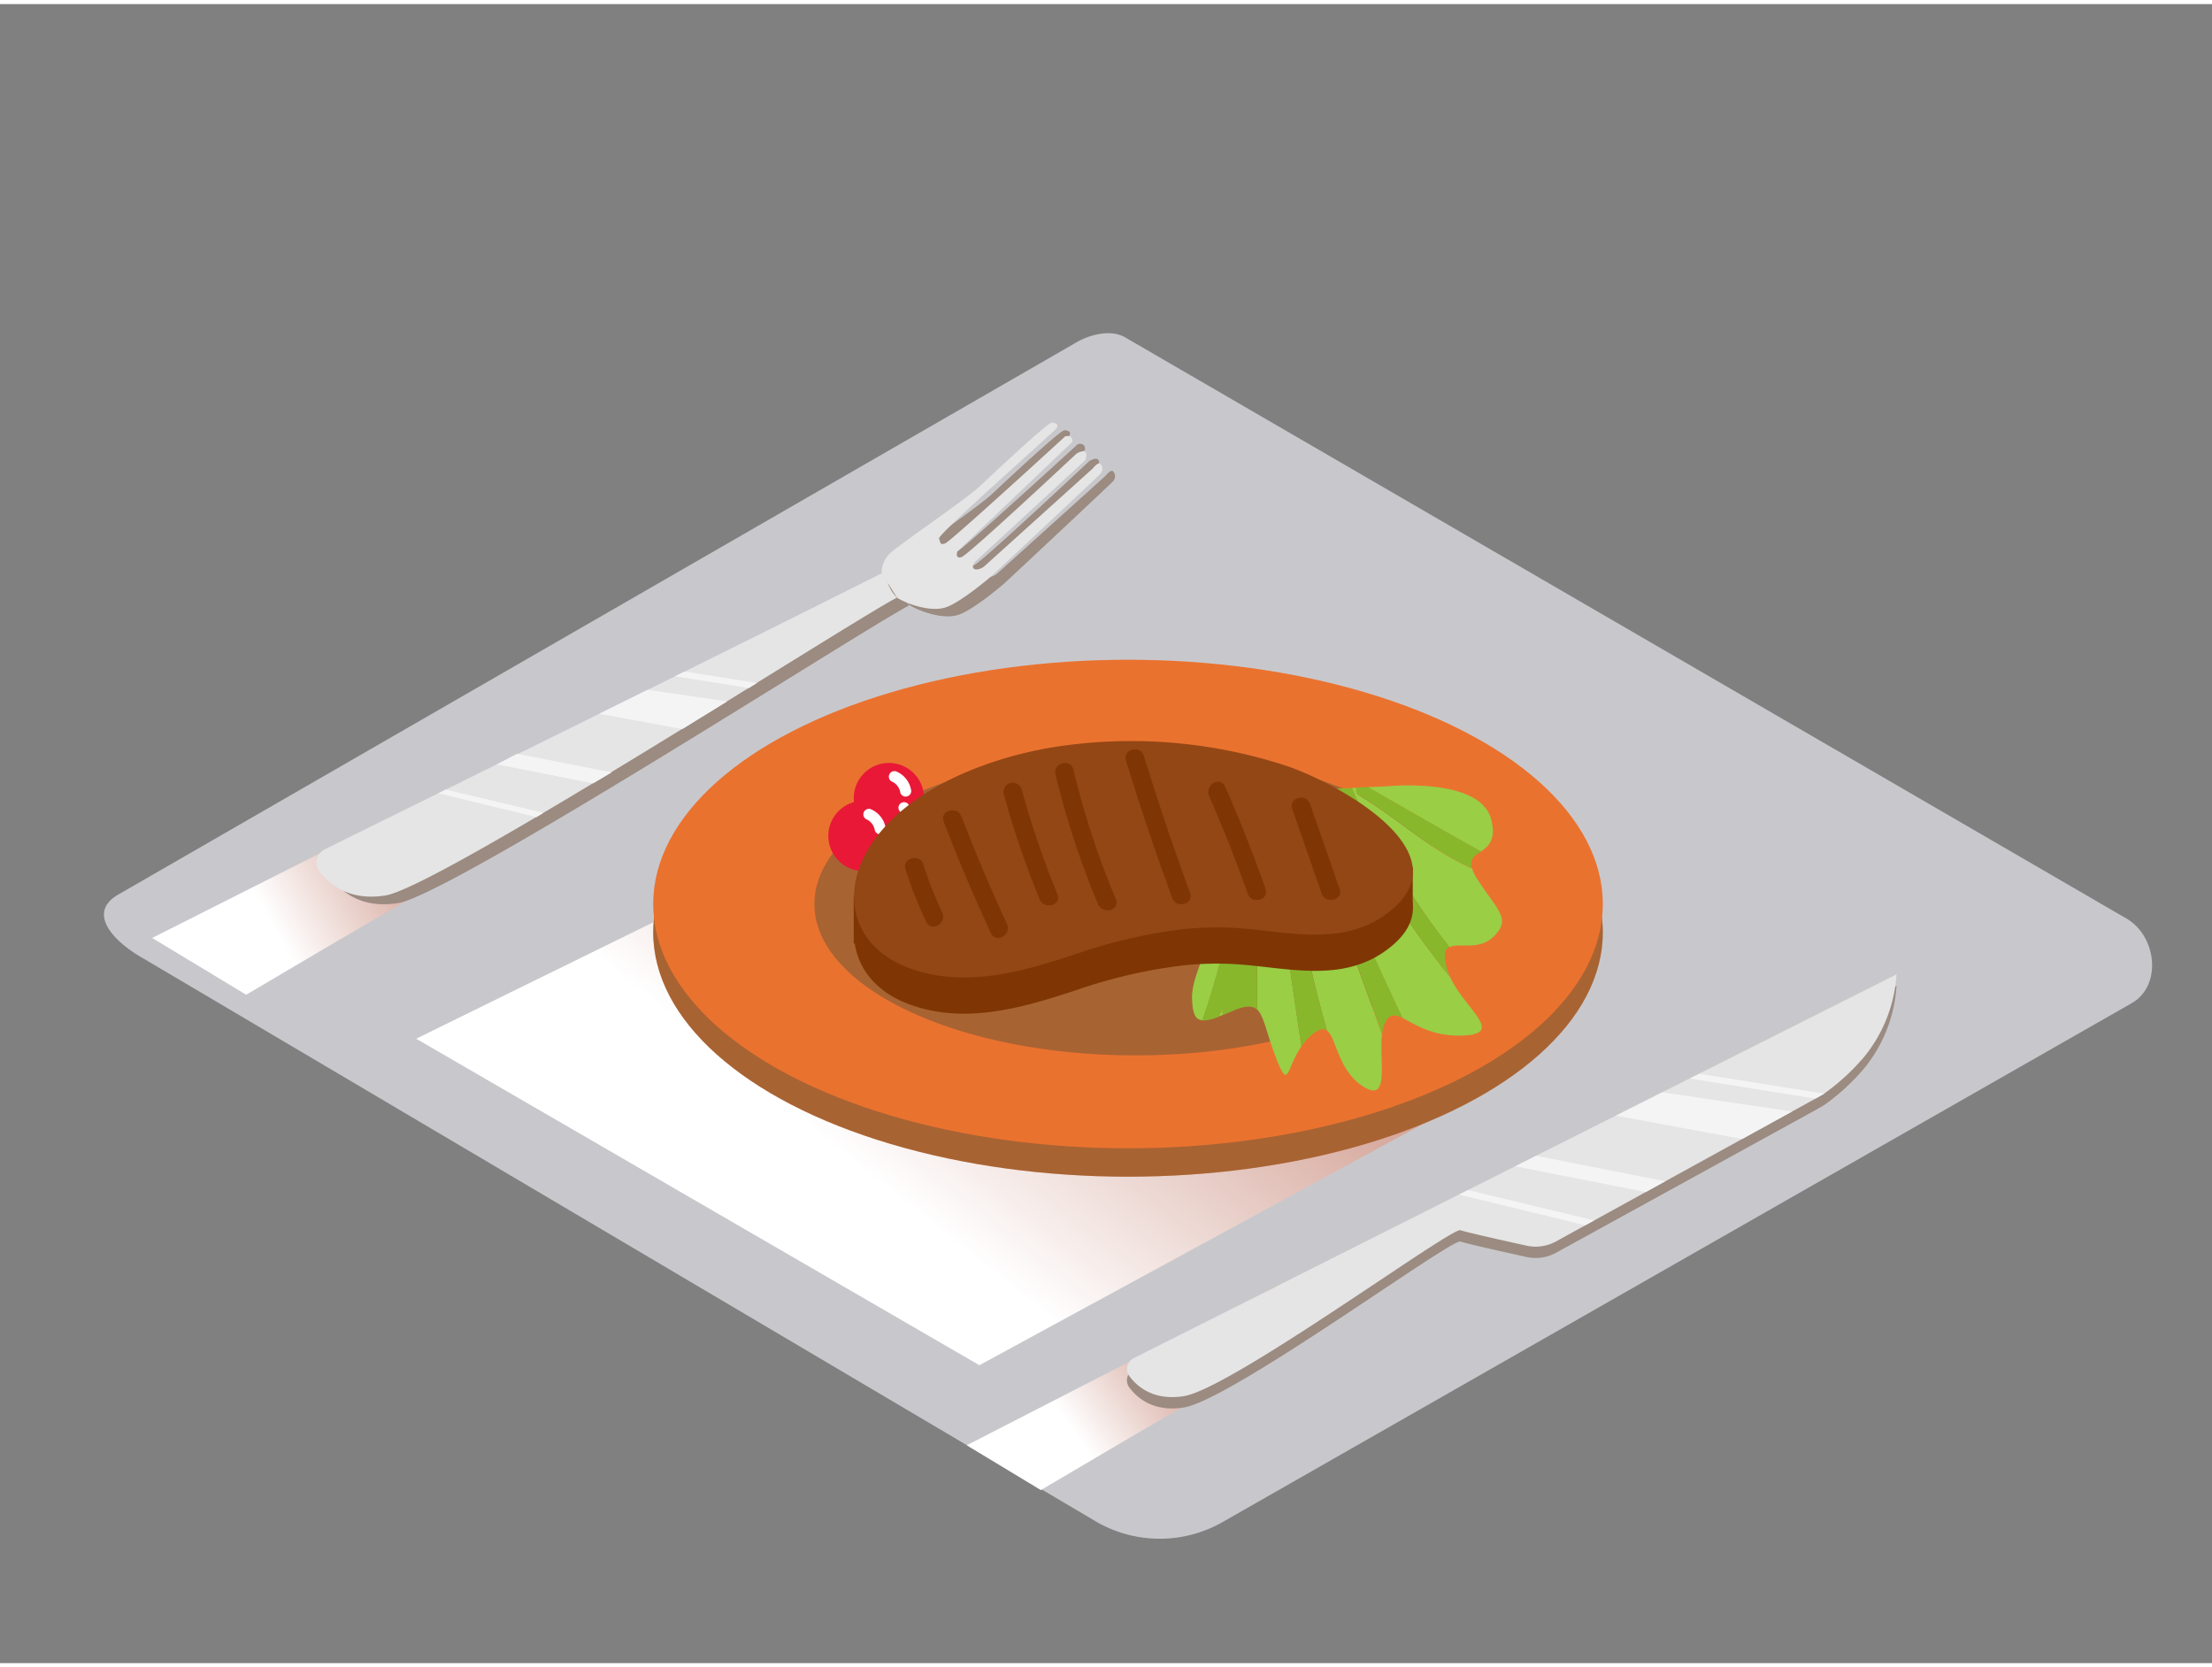 <svg xmlns="http://www.w3.org/2000/svg" xmlns:xlink="http://www.w3.org/1999/xlink" viewBox="0 0 400 300" width="406" height="306" class="illustration styles_illustrationTablet__1DWOa"><rect x="0" y="0" width="400" height="300" fill="#808080" stroke="none"/><defs><linearGradient id="linear-gradient" x1="214.75" y1="244.34" x2="194.48" y2="258.53" gradientUnits="userSpaceOnUse"><stop offset="0" stop-color="#d4a397"></stop><stop offset="1" stop-color="#fff"></stop></linearGradient><linearGradient id="linear-gradient-2" x1="74.11" y1="152.85" x2="49.33" y2="166.59" xlink:href="#linear-gradient"></linearGradient><linearGradient id="linear-gradient-3" x1="199.54" y1="156.73" x2="156.19" y2="210.92" xlink:href="#linear-gradient"></linearGradient></defs><title>PP</title><g style="isolation: isolate;"><g id="Layer_2" data-name="Layer 2"><path d="M198.49,274.57,26,172.62c-5.49-3.08-10.2-8.15-4.85-11.46L194.27,61.39c2.6-1.61,6.54-2.66,9.18-1.13L384.52,165.35c5.49,3.19,6.48,12.1,1,15.29L221.23,274.41A22.94,22.94,0,0,1,198.49,274.57Z" fill="#c8c8cc"></path><path d="M232.39,243.61l-1.12-12-56.45,29,13.4,8.1C205.13,258.78,215,252.68,232.39,243.61Z" fill="url(#linear-gradient)" style="mix-blend-mode: multiply;"></path><path d="M104.52,144.93l-21-4.32-56,28.26,17,10.27C61.37,169.15,87.09,154,104.52,144.93Z" fill="url(#linear-gradient-2)" style="mix-blend-mode: multiply;"></path><polyline points="121.2 164.53 75.26 187.09 177.1 246.13 267.19 197.14" fill="url(#linear-gradient-3)" style="mix-blend-mode: multiply;"></polyline><path d="M161.7,104.32C131.24,119.64,69.17,150.13,61,154.23a2.64,2.64,0,0,0-1,3.92c1.81,2.43,5.45,5.47,12,4.41,9.69-1.56,84.58-49.81,92.46-53.85C162.86,107,163.16,106.23,161.7,104.32Z" fill="#9b8b81"></path><path d="M161.7,104.32a4.82,4.82,0,0,1,1.55-3.66C165,99,176.69,91.12,179.38,88.6s12.31-11.53,13.09-11.53,1.3.35.87,1-21.5,19.16-21.24,19.94.17,1.21,1.13.87S194.9,79.58,194.9,79.58s1.39-.43,1.3,1l-20.81,19.86s-.43,1.39.78,1S197,82.62,197,82.62s1.13-.69,1.56-.26,0,1.47,0,1.47L178.6,102.21s-.78,1-.09,1.3,1.7-.43,1.7-.43l19.71-17.78s1-1.3,1.39-.78a1.32,1.32,0,0,1,0,1.73c-.43.52-19.65,18.47-19.65,18.47s-5.5,4.77-8.36,5.72-7.33-.79-8.78-1.74" fill="#9b8b81"></path><ellipse cx="203.98" cy="167.87" rx="85.86" ry="44.17" fill="#ea722f"></ellipse><ellipse cx="203.98" cy="167.87" rx="85.86" ry="44.17" fill="#093e3e" opacity="0.29"></ellipse><ellipse cx="203.98" cy="162.73" rx="85.86" ry="44.17" fill="#ea722f"></ellipse><ellipse cx="205.34" cy="162.73" rx="58.07" ry="27.38" fill="#093e3e" opacity="0.29"></ellipse><path d="M237.06,144.58c-.31-.82-.61-1.64-.91-2.46l5.48-.25a49.24,49.24,0,0,0,4.79,9.58A114.35,114.35,0,0,0,259,171.75a44.46,44.46,0,0,0,3.2,4.13c2.7,5.91,10.24,10.44,2.05,10.65-5.37.13-8.52-2.16-10.61-3.17q-4-8.22-7.59-16.59C243.26,159.29,240.2,151.92,237.06,144.58Z" fill="#99ce45"></path><path d="M231.27,142.34l2.52-.12,1.12,2.59,15,41.43c-.58,4.85,1.58,12.84-3.61,9.36-4.39-2.94-4.64-8.68-6.35-10q-1.69-5.83-3-11.73C235.69,163.31,233.52,152.81,231.27,142.34Z" fill="#99ce45"></path><path d="M226.87,144.25c0-.57,0-1.14-.07-1.71l2.31-.11a1,1,0,0,0-.39.94l6.62,45.12c-2.8,4-2.24,8.19-4.66,1.89-1.69-4.4-2.09-7.37-3.34-8.56q0-18.37-.07-36.74A1,1,0,0,0,226.87,144.25Z" fill="#99ce45"></path><path d="M244.47,141.74l1,0a.88.88,0,0,0,.27,1.34c7,4.14,13,10,20.46,13.22A7,7,0,0,0,267,158c3.71,5.9,6.62,7.45,2.84,10.85-2.53,2.27-6.12.86-7.72,1.68-6.68-8.31-11.94-17.6-16.95-27C244.92,142.9,244.7,142.32,244.47,141.74Z" fill="#99ce45"></path><path d="M250.8,141.45s16.81-1.72,18.84,5.92c1,3.73-.5,4.94-1.85,5.88-6.85-3.82-13.64-7.74-20.45-11.65Z" fill="#99ce45"></path><path d="M223,143.25l.21-.54.42,0-.36.77A1.09,1.09,0,0,0,223,143.25Z" fill="#99ce45"></path><path d="M224.87,144.91c.05.78.09,1.57.15,2.35a144.69,144.69,0,0,1-7.57,36.49c-1.35-.09-1.82-1.26-1.89-4-.13-5,5.27-11.84,1.24-12.88,1.73-3.72,2.58-7.83,3.94-11.7C222,151.67,223.36,148.27,224.87,144.91Z" fill="#99ce45"></path><path d="M221.08,182.07a1,1,0,0,0,.15.68l-.83.32c.25-.59.52-1.17.76-1.77Z" fill="#99ce45"></path><path d="M245.69,143a.88.88,0,0,1-.27-1.34l1.92-.09c6.8,3.91,13.6,7.83,20.45,11.65-1.1.77-2.11,1.37-1.64,3C258.68,153,252.69,147.17,245.69,143Z" fill="#88b72c"></path><path d="M246.41,151.45a49.24,49.24,0,0,1-4.79-9.58l2.85-.13c.23.58.45,1.17.68,1.75,5,9.43,10.27,18.72,16.95,27-.8.41-1.1,1.37-.53,3.61a10.47,10.47,0,0,0,.63,1.76,44.46,44.46,0,0,1-3.2-4.13A114.35,114.35,0,0,1,246.41,151.45Z" fill="#88b72c"></path><path d="M233.79,142.22l2.35-.11c.31.82.61,1.64.91,2.46,3.14,7.34,6.21,14.72,9,22.19q3.64,8.36,7.59,16.59c-1.41-.68-2.34-.78-3.15.83a6.32,6.32,0,0,0-.54,2.06l-15-41.43Z" fill="#88b72c"></path><path d="M229.11,142.44l2.15-.1c2.25,10.47,4.42,21,5.69,31.58q1.35,5.91,3,11.73c-.64-.48-1.48-.34-2.81.81a10.93,10.93,0,0,0-1.82,2l-6.62-45.12A1,1,0,0,1,229.11,142.44Z" fill="#88b72c"></path><path d="M222.54,142.74l.66,0-.21.54a1.09,1.09,0,0,1,.27.21l.36-.77,3.18-.15c0,.57,0,1.14.07,1.71a1,1,0,0,1,.4.84q0,18.37.07,36.74c-.86-.81-2.11-.79-4.45.22l-1.66.7a1,1,0,0,1-.15-.68l.08-.76c-.24.59-.5,1.18-.76,1.77a7.78,7.78,0,0,1-3,.69A144.69,144.69,0,0,0,225,147.27c-.07-.78-.1-1.57-.15-2.35-1.51,3.35-2.91,6.76-4.13,10.24-1.36,3.87-2.21,8-3.94,11.7l-.18,0C212.24,165.92,222.54,142.74,222.54,142.74Z" fill="#88b72c"></path><path d="M329.89,199.08a39.41,39.41,0,0,0,7.31-6.75,26.2,26.2,0,0,0,5.75-14.79L205,246.91a2.17,2.17,0,0,0-.79,3.23c1.49,2,4.49,4.5,9.88,3.63,8.62-1.39,48.37-30.58,50-30,1.17.39,8,1.92,11.94,2.79a7.68,7.68,0,0,0,5.36-.77L328.29,200Z" fill="#9b8b81"></path><path d="M329.89,197a39.41,39.41,0,0,0,7.31-6.75,26.2,26.2,0,0,0,5.75-14.79L205,244.86a2.17,2.17,0,0,0-.79,3.23c1.49,2,4.49,4.5,9.88,3.63,8.62-1.39,48.37-30.58,50-30,1.17.39,8,1.92,11.94,2.79a7.68,7.68,0,0,0,5.36-.77l46.86-25.79Z" fill="#e5e5e5"></path><polygon points="300.59 196.78 324.06 200.25 315.03 205.22 292.21 201 300.59 196.78" fill="#f4f4f4"></polygon><polygon points="305.56 194.29 328.29 197.92 329.89 197.03 307.27 193.43 305.56 194.29" fill="#f4f4f4"></polygon><polygon points="277.78 208.26 301.12 212.87 297.6 214.81 274 210.16 277.78 208.26" fill="#f4f4f4"></polygon><polygon points="265.45 214.46 288.27 219.94 286.66 220.83 263.84 215.27 265.45 214.46" fill="#f4f4f4"></polygon><path d="M159.42,102.94C129,118.27,66.89,148.75,58.73,152.85a2.64,2.64,0,0,0-1,3.92c1.81,2.43,5.45,5.47,12,4.41,9.69-1.56,84.58-49.81,92.46-53.85C160.57,105.61,160.88,104.86,159.42,102.94Z" fill="#e5e5e5"></path><path d="M159.42,102.94A4.82,4.82,0,0,1,161,99.28c1.73-1.65,13.44-9.54,16.13-12.05S189.4,75.7,190.18,75.7s1.3.35.87,1-21.5,19.16-21.24,19.94.17,1.21,1.13.87,21.68-19.34,21.68-19.34,1.39-.43,1.3,1L173.1,99s-.43,1.39.78,1,20.81-18.73,20.81-18.73,1.13-.69,1.56-.26,0,1.47,0,1.47l-19.94,18.38s-.78,1-.09,1.3,1.7-.43,1.7-.43l19.71-17.78s1-1.3,1.39-.78a1.32,1.32,0,0,1,0,1.73c-.43.52-19.65,18.47-19.65,18.47s-5.5,4.77-8.36,5.72-7.33-.79-8.78-1.74" fill="#e5e5e5"></path><polygon points="117.13 123.99 131.49 126.1 123.38 131.1 108.36 128.32 117.13 123.99" fill="#f4f4f4"></polygon><polygon points="122.06 121.55 135.42 123.68 136.88 122.77 123.79 120.69 122.06 121.55" fill="#f4f4f4"></polygon><polygon points="93.51 135.56 110.6 138.94 107.26 140.91 89.83 137.48 93.51 135.56" fill="#f4f4f4"></polygon><polygon points="80.6 142.04 98.28 146.24 97 147.02 79.25 142.7 80.6 142.04" fill="#f4f4f4"></polygon><circle cx="160.74" cy="143.58" r="6.36" fill="#e91837"></circle><path d="M164.73,142a4.44,4.44,0,0,0-2.49-3.16,1,1,0,0,0-1.37.36,1,1,0,0,0,.36,1.37,2.6,2.6,0,0,1,1.57,2,1,1,0,0,0,1.23.7A1,1,0,0,0,164.73,142Z" fill="#fff"></path><path d="M163.47,144.32a1,1,0,0,0,0,2A1,1,0,0,0,163.47,144.32Z" fill="#fff"></path><circle cx="156.14" cy="150.42" r="6.36" fill="#e91837"></circle><path d="M160.12,148.82a4.44,4.44,0,0,0-2.49-3.16,1,1,0,0,0-1.37.36,1,1,0,0,0,.36,1.37,2.6,2.6,0,0,1,1.57,2,1,1,0,0,0,1.23.7A1,1,0,0,0,160.12,148.82Z" fill="#fff"></path><path d="M158.87,151.15a1,1,0,0,0,0,2A1,1,0,0,0,158.87,151.15Z" fill="#fff"></path><polygon points="154.38 169.9 154.38 161.19 233.65 150.42 240.08 152.51 255.47 156.05 255.47 163.7 249.17 163.05 235.75 162.11 187.75 163.77 154.38 169.9" fill="#7f3604"></polygon><path d="M214,173.83a57.43,57.43,0,0,1,9.24-.23c9,.53,18.84,3.43,27-2.19,16-11.07-8.77-24.17-17.7-27.14a90.15,90.15,0,0,0-39.08-3.77,72.19,72.19,0,0,0-11.82,2.45c-30.58,9.17-34.08,31.89-17,38,10,3.58,20.34.54,30-2.65A92.55,92.55,0,0,1,214,173.83Z" fill="#7f3604"></path><path d="M214,167.28a57.43,57.43,0,0,1,9.24-.23c9,.53,18.84,3.43,27-2.19,16-11.07-8.77-24.17-17.7-27.14a90.15,90.15,0,0,0-39.08-3.77,72.19,72.19,0,0,0-11.82,2.45c-30.58,9.17-34.08,31.89-17,38,10,3.58,20.34.54,30-2.65A92.55,92.55,0,0,1,214,167.28Z" fill="#934715"></path><path d="M242.24,160l-5.34-15.37c-.7-2-3.94-1.15-3.23.89L239,160.85C239.72,162.88,243,162,242.24,160Z" fill="#7f3604"></path><path d="M228.86,160q-3.31-9.4-7.33-18.51c-.87-2-3.75-.27-2.89,1.69q3.84,8.72,7,17.71C226.34,162.9,229.57,162,228.86,160Z" fill="#7f3604"></path><path d="M215.2,160.75q-4.51-12.31-8.37-24.84c-.63-2.05-3.87-1.18-3.23.89q3.86,12.53,8.37,24.84C212.71,163.65,215.95,162.78,215.2,160.75Z" fill="#7f3604"></path><path d="M201.79,161.87a152.87,152.87,0,0,1-7.69-23.45c-.5-2.1-3.74-1.21-3.23.89a152.88,152.88,0,0,0,7.69,23.45C199.38,164.72,202.62,163.86,201.79,161.87Z" fill="#7f3604"></path><path d="M191.23,161a167.88,167.88,0,0,1-6.51-19.1,1.68,1.68,0,0,0-3.23.89,167.88,167.88,0,0,0,6.51,19.1C188.81,163.83,192,163,191.23,161Z" fill="#7f3604"></path><path d="M182.09,166.32q-4.46-9.56-8.22-19.41c-.76-2-4-1.13-3.23.89q3.92,10.26,8.56,20.21C180.11,170,183,168.26,182.09,166.32Z" fill="#7f3604"></path><path d="M170.38,164.26a69,69,0,0,1-3.41-8.7c-.65-2-3.88-1.17-3.23.89a75.52,75.52,0,0,0,3.75,9.5C168.41,167.9,171.3,166.2,170.38,164.26Z" fill="#7f3604"></path></g></g></svg>